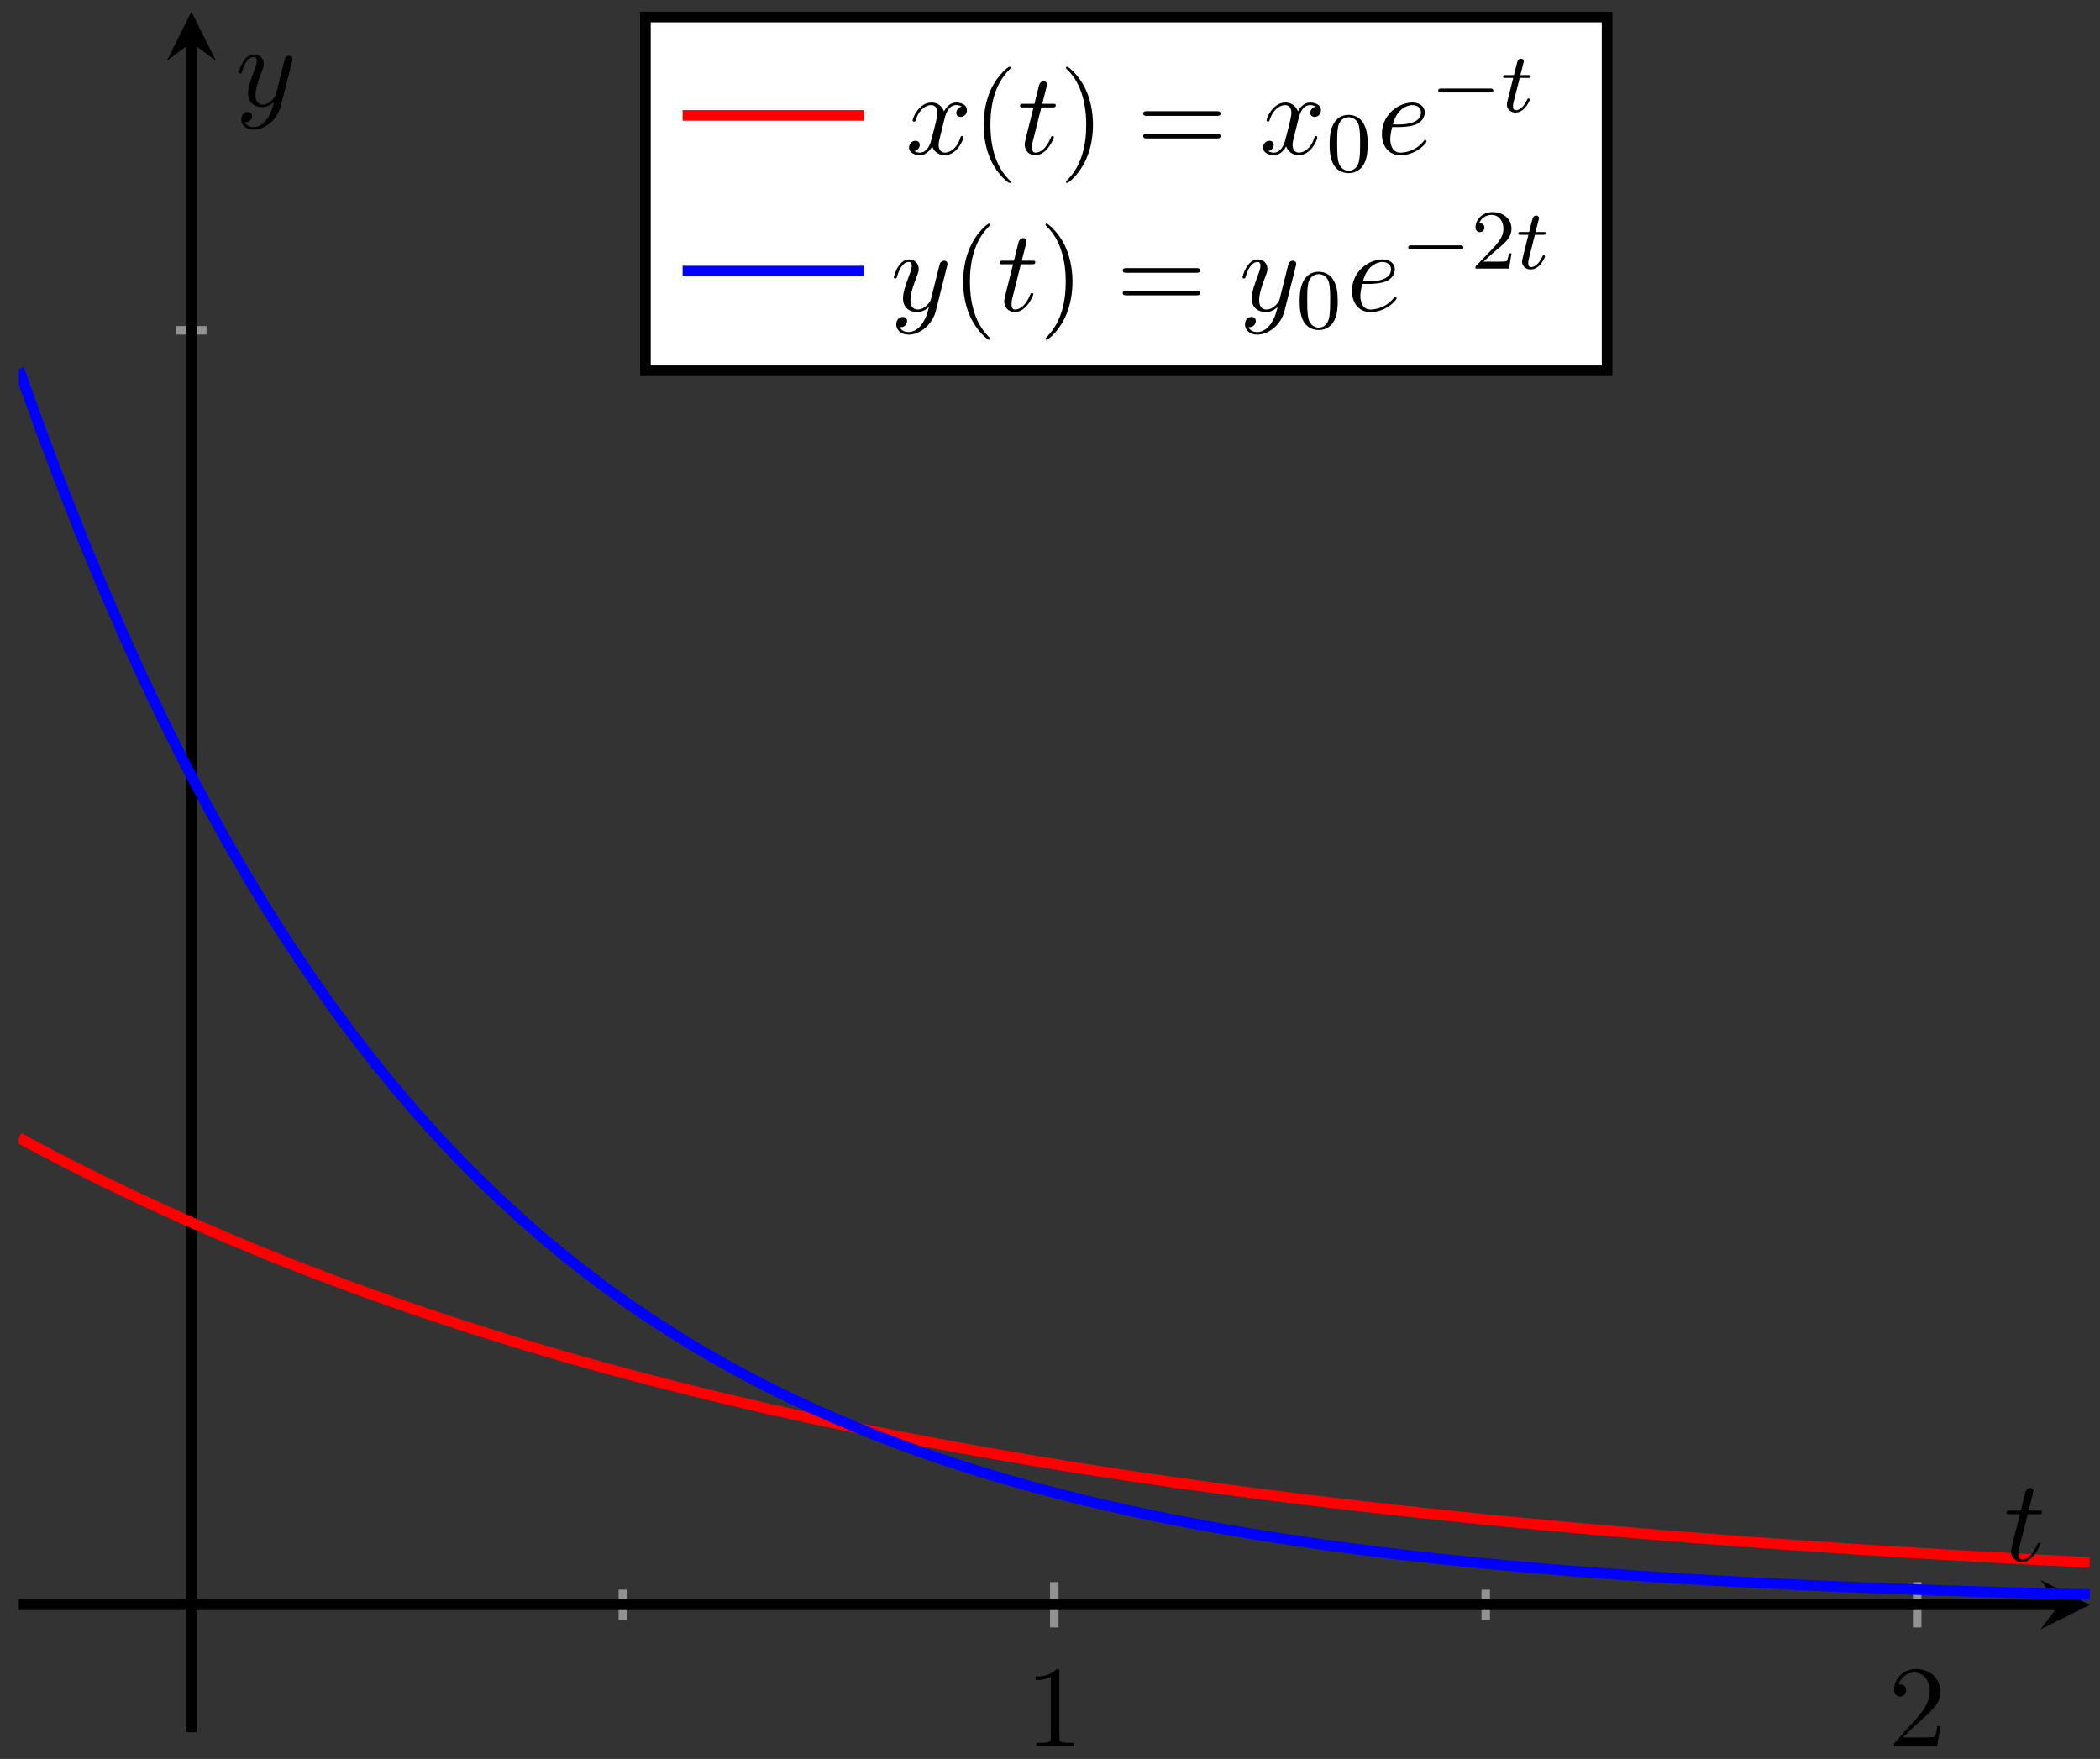 <svg xmlns="http://www.w3.org/2000/svg" xmlns:xlink="http://www.w3.org/1999/xlink" version="1.1" width="197" height="165" viewBox="0 0 197 165">
<rect x="0" y="0" width="197" height="165" fill="#333333" stroke="none"/>
<defs>
<path id="font_1_3" d="M.294 .64C.294 .664 .294 .666 .271 .666 .209 .602 .121 .602 .089 .602V.571C.109 .571 .168 .571 .22 .597V.079C.22 .043 .217 .031 .127 .031H.095V0C.13 .003 .217 .003 .257 .003 .297 .003 .384 .003 .419 0V.031H.387C.297 .031 .294 .042 .294 .079V.64Z"/>
<path id="font_1_4" d="M.127 .077 .233 .18C.389 .318 .449 .372 .449 .472 .449 .586 .359 .666 .237 .666 .124 .666 .05 .574 .05 .485 .05 .429 .1 .429 .103 .429 .12 .429 .155 .441 .155 .482 .155 .508 .137 .534 .102 .534 .094 .534 .092 .534 .089 .533 .112 .598 .166 .635 .224 .635 .315 .635 .358 .554 .358 .472 .358 .392 .308 .313 .253 .251L.061 .037C.05 .026 .05 .024 .05 0H.421L.449 .174H.424C.419 .144 .412 .1 .402 .085 .395 .077 .329 .077 .307 .077H.127Z"/>
<clipPath id="clip_2">
<path transform="matrix(1,0,0,-1,1.766,162.493)" d="M0 0H194.274V161.394H0Z"/>
</clipPath>
<path id="font_3_2" d="M.206 .4H.3C.32 .4 .33 .4 .33 .42 .33 .431 .32 .431 .302 .431H.214C.25 .572 .255 .592 .255 .598 .255 .615 .243 .625 .226 .625 .223 .625 .195 .624 .186 .589L.147 .431H.053C.033 .431 .023 .431 .023 .412 .023 .4 .031 .4 .051 .4H.139C.067 .116 .063 .099 .063 .081 .063 .027 .101-.011 .155-.011 .257-.011 .314 .135 .314 .143 .314 .153 .306 .153 .302 .153 .293 .153 .292 .15 .287 .139 .244 .035 .191 .011 .157 .011 .136 .011 .126 .024 .126 .057 .126 .081 .128 .088 .132 .105L.206 .4Z"/>
<path id="font_3_4" d="M.486 .381C.49 .395 .49 .397 .49 .404 .49 .422 .476 .431 .461 .431 .451 .431 .435 .425 .426 .41 .424 .405 .416 .374 .412 .356 .405 .33 .398 .303 .392 .276L.347 .096C.343 .081 .3 .011 .234 .011 .183 .011 .172 .055 .172 .092 .172 .138 .189 .2 .223 .288 .239 .329 .243 .34 .243 .36 .243 .405 .211 .442 .161 .442 .066 .442 .029 .297 .029 .288 .029 .278 .039 .278 .041 .278 .051 .278 .052 .28 .057 .296 .084 .39 .124 .42 .158 .42 .166 .42 .183 .42 .183 .388 .183 .363 .173 .337 .166 .318 .126 .212 .108 .155 .108 .108 .108 .019 .171-.011 .23-.011 .269-.011 .303 .006 .331 .034 .318-.018 .306-.067 .266-.12 .24-.154 .202-.183 .156-.183 .142-.183 .097-.18 .08-.141 .096-.141 .109-.141 .123-.129 .133-.12 .143-.107 .143-.088 .143-.057 .116-.053 .106-.053 .083-.053 .05-.069 .05-.118 .05-.168 .094-.205 .156-.205 .259-.205 .362-.114 .39-.001L.486 .381Z"/>
<path id="font_3_3" d="M.334 .302C.34 .328 .363 .42 .433 .42 .438 .42 .462 .42 .483 .407 .455 .402 .435 .377 .435 .353 .435 .337 .446 .318 .473 .318 .495 .318 .527 .336 .527 .376 .527 .428 .468 .442 .434 .442 .376 .442 .341 .389 .329 .366 .304 .432 .25 .442 .221 .442 .117 .442 .06 .313 .06 .288 .06 .278 .07 .278 .072 .278 .08 .278 .083 .28 .085 .289 .119 .395 .185 .42 .219 .42 .238 .42 .273 .411 .273 .353 .273 .322 .256 .255 .219 .115 .203 .053 .168 .011 .124 .011 .118 .011 .095 .011 .074 .024 .099 .029 .121 .05 .121 .078 .121 .105 .099 .113 .084 .113 .054 .113 .029 .087 .029 .055 .029 .009 .079-.011 .123-.011 .189-.011 .225 .059 .228 .065 .24 .028 .276-.011 .336-.011 .439-.011 .496 .118 .496 .143 .496 .153 .487 .153 .484 .153 .475 .153 .473 .149 .471 .142 .438 .035 .37 .011 .338 .011 .299 .011 .283 .043 .283 .077 .283 .099 .289 .121 .3 .165L.334 .302Z"/>
<path id="font_1_1" d="M.331-.24C.331-.237 .331-.235 .314-.218 .189-.092 .157 .097 .157 .25 .157 .424 .195 .598 .318 .723 .331 .735 .331 .737 .331 .74 .331 .747 .327 .75 .321 .75 .311 .75 .221 .682 .162 .555 .111 .445 .099 .334 .099 .25 .099 .172 .11 .051 .165-.062 .225-.185 .311-.25 .321-.25 .327-.25 .331-.247 .331-.24Z"/>
<path id="font_1_2" d="M.289 .25C.289 .328 .278 .449 .223 .562 .163 .685 .077 .75 .067 .75 .061 .75 .057 .746 .057 .74 .057 .737 .057 .735 .076 .717 .174 .618 .231 .459 .231 .25 .231 .079 .194-.097 .07-.223 .057-.235 .057-.237 .057-.24 .057-.246 .061-.25 .067-.25 .077-.25 .167-.182 .226-.055 .277 .055 .289 .166 .289 .25Z"/>
<path id="font_1_5" d="M.687 .327C.702 .327 .721 .327 .721 .347 .721 .367 .702 .367 .688 .367H.089C.075 .367 .056 .367 .056 .347 .056 .327 .075 .327 .09 .327H.687M.688 .133C.702 .133 .721 .133 .721 .153 .721 .173 .702 .173 .687 .173H.09C.075 .173 .056 .173 .056 .153 .056 .133 .075 .133 .089 .133H.688Z"/>
<path id="font_4_1" d="M.489 .319C.489 .426 .478 .491 .445 .555 .401 .643 .32 .665 .265 .665 .139 .665 .093 .571 .079 .543 .043 .47 .041 .371 .041 .319 .041 .253 .044 .152 .092 .072 .138-.002 .212-.021 .265-.021 .313-.021 .399-.006 .449 .093 .486 .165 .489 .254 .489 .319M.265 .007C.231 .007 .162 .023 .141 .128 .13 .185 .13 .279 .13 .331 .13 .4 .13 .47 .141 .525 .162 .627 .24 .637 .265 .637 .299 .637 .368 .62 .388 .529 .4 .474 .4 .399 .4 .331 .4 .272 .4 .182 .388 .126 .367 .021 .298 .007 .265 .007Z"/>
<path id="font_3_1" d="M.187 .231C.216 .231 .29 .233 .34 .254 .41 .284 .415 .343 .415 .357 .415 .401 .377 .442 .308 .442 .197 .442 .046 .345 .046 .17 .046 .068 .105-.011 .203-.011 .346-.011 .43 .095 .43 .107 .43 .113 .424 .12 .418 .12 .413 .12 .411 .118 .405 .11 .326 .011 .217 .011 .205 .011 .127 .011 .118 .095 .118 .127 .118 .139 .119 .17 .134 .231H.187M.14 .253C.179 .405 .282 .42 .308 .42 .355 .42 .382 .391 .382 .357 .382 .253 .222 .253 .181 .253H.14Z"/>
<path id="font_5_1" d="M.699 .227C.715 .227 .737 .227 .737 .25 .737 .273 .715 .273 .699 .273H.126C.11 .273 .088 .273 .088 .25 .088 .227 .11 .227 .126 .227H.699Z"/>
<path id="font_6_1" d="M.221 .398H.319C.338 .398 .35 .398 .35 .417 .35 .431 .337 .431 .32 .431H.229L.265 .573C.269 .588 .269 .592 .269 .593 .269 .614 .253 .624 .236 .624 .202 .624 .195 .597 .184 .553L.153 .431H.057C.038 .431 .025 .431 .025 .412 .025 .398 .038 .398 .055 .398H.145L.085 .158C.079 .133 .07 .098 .07 .084 .07 .024 .119-.01 .172-.01 .279-.01 .34 .131 .34 .143 .34 .154 .331 .156 .325 .156 .314 .156 .313 .152 .306 .137 .286 .089 .236 .018 .175 .018 .154 .018 .142 .032 .142 .065 .142 .084 .145 .095 .148 .108L.221 .398Z"/>
<path id="font_4_2" d="M.282 .204C.298 .219 .34 .252 .356 .266 .418 .323 .477 .378 .477 .469 .477 .588 .377 .665 .252 .665 .132 .665 .053 .574 .053 .485 .053 .436 .092 .429 .106 .429 .127 .429 .158 .444 .158 .482 .158 .534 .108 .534 .096 .534 .125 .607 .192 .632 .241 .632 .334 .632 .382 .553 .382 .469 .382 .365 .309 .289 .191 .168L.065 .038C.053 .027 .053 .025 .053 0H.448L.477 .179H.446C.443 .159 .435 .109 .423 .09 .417 .082 .341 .082 .325 .082H.147L.282 .204Z"/>
</defs>
<path transform="matrix(1,0,0,-1,1.766,162.493)" stroke-width=".797" stroke-linecap="butt" stroke-miterlimit="10" stroke-linejoin="miter" fill="none" stroke="#929292" d="M56.663 10.538V13.373M137.611 10.538V13.373"/>
<path transform="matrix(1,0,0,-1,1.766,162.493)" stroke-width=".797" stroke-linecap="butt" stroke-miterlimit="10" stroke-linejoin="miter" fill="none" stroke="#929292" d="M97.137 9.829V14.081M178.084 9.829V14.081"/>
<path transform="matrix(1,0,0,-1,1.766,162.493)" stroke-width=".797" stroke-linecap="butt" stroke-miterlimit="10" stroke-linejoin="miter" fill="none" stroke="#929292" d="M14.772 131.507H17.607"/>
<path transform="matrix(1,0,0,-1,1.766,162.493)" stroke-width=".797" stroke-linecap="butt" stroke-miterlimit="10" stroke-linejoin="miter" fill="none" stroke="#929292" d=""/>
<path transform="matrix(1,0,0,-1,1.766,162.493)" stroke-width=".996" stroke-linecap="butt" stroke-miterlimit="10" stroke-linejoin="miter" fill="none" stroke="#000000" d="M0 11.955H191.385"/>
<path transform="matrix(1,0,0,-1,193.155,150.538)" d="M2.889 0-1.734 2.311 0 0-1.734-2.311"/>
<path transform="matrix(1,0,0,-1,1.766,162.493)" stroke-width=".996" stroke-linecap="butt" stroke-miterlimit="10" stroke-linejoin="miter" fill="none" stroke="#000000" d="M16.189 0V158.505"/>
<path transform="matrix(0,-1,-1,-0,17.956,3.985)" d="M2.889 0-1.734 2.311 0 0-1.734-2.311"/>
<use data-text="1" xlink:href="#font_1_3" transform="matrix(10.909,0,0,-10.909,96.178,163.828)"/>
<use data-text="2" xlink:href="#font_1_4" transform="matrix(10.909,0,0,-10.909,177.127,163.828)"/>
<g clip-path="url(#clip_2)">
<path transform="matrix(1,0,0,-1,1.766,162.493)" stroke-width=".996" stroke-linecap="butt" stroke-miterlimit="10" stroke-linejoin="miter" fill="none" stroke="#ff0000" d="M0 55.76 1.962 54.711 3.925 53.687 5.887 52.687 7.849 51.712 9.812 50.76 11.774 49.831 13.736 48.924 15.699 48.038 17.661 47.18 19.623 46.336 21.586 45.515 23.548 44.711 25.51 43.926 27.473 43.162 29.435 42.412 31.397 41.684 33.36 40.97 35.322 40.278 37.284 39.599 39.247 38.936 41.209 38.29 43.171 37.658 45.134 37.045 47.096 36.442 49.058 35.858 51.021 35.284 52.983 34.724 54.945 34.179 56.907 33.648 58.87 33.128 60.832 32.622 62.794 32.127 64.757 31.642 66.719 31.173 68.681 30.71 70.644 30.262 72.606 29.824 74.568 29.397 76.531 28.977 78.493 28.572 80.455 28.17 82.418 27.783 84.38 27.406 86.342 27.033 88.305 26.674 90.267 26.319 92.229 25.978 94.192 25.641 96.154 25.314 98.116 24.991 100.079 24.679 102.041 24.375 104.003 24.077 105.966 23.79 107.928 23.503 109.89 23.227 111.853 22.957 113.815 22.696 115.777 22.438 117.74 22.186 119.702 21.942 121.664 21.702 123.627 21.469 125.589 21.239 127.551 21.017 129.514 20.802 131.476 20.59 133.438 20.382 135.401 20.181 137.363 19.984 139.325 19.79 141.288 19.603 143.25 19.421 145.212 19.241 147.175 19.065 149.137 18.897 151.099 18.731 153.062 18.567 155.024 18.408 156.986 18.254 158.949 18.104 160.911 17.956 162.873 17.813 164.836 17.673 166.798 17.537 168.76 17.4 170.723 17.271 172.685 17.142 174.647 17.02 176.61 16.898 178.572 16.78 180.534 16.665 182.497 16.551 184.459 16.443 186.421 16.335 188.383 16.228 190.346 16.127 192.308 16.027 194.27 15.93"/>
<path transform="matrix(1,0,0,-1,1.766,162.493)" stroke-width=".996" stroke-linecap="butt" stroke-miterlimit="10" stroke-linejoin="miter" fill="none" stroke="#0000ff" d="M0 127.876 1.962 122.391 3.925 117.165 5.887 112.184 7.849 107.442 9.812 102.924 11.774 98.618 13.736 94.518 15.699 90.611 17.661 86.906 19.623 83.354 21.586 79.982 23.548 76.756 25.51 73.693 27.473 70.771 29.435 67.988 31.397 65.338 33.36 62.811 35.322 60.402 37.284 58.108 39.247 55.925 41.209 53.842 43.171 51.86 45.134 49.971 47.096 48.176 49.058 46.458 51.021 44.825 52.983 43.27 54.945 41.786 56.907 40.372 58.87 39.026 60.832 37.752 62.794 36.523 64.757 35.366 66.719 34.254 68.681 33.197 70.644 32.194 72.606 31.238 74.568 30.321 76.531 29.459 78.493 28.627 80.455 27.835 82.418 27.087 84.38 26.372 86.342 25.689 88.305 25.036 90.267 24.413 92.229 23.831 94.192 23.263 96.154 22.728 98.116 22.223 100.079 21.732 102.041 21.274 104.003 20.83 105.966 20.412 107.928 20.007 109.89 19.63 111.853 19.267 113.815 18.921 115.777 18.591 117.74 18.277 119.702 17.978 121.664 17.693 123.627 17.421 125.589 17.163 127.551 16.916 129.514 16.681 131.476 16.458 133.438 16.245 135.401 16.042 137.363 15.848 139.325 15.664 141.288 15.488 143.25 15.321 145.212 15.162 147.175 15.01 149.137 14.866 151.099 14.728 153.062 14.597 155.024 14.472 156.986 14.353 158.949 14.239 160.911 14.131 162.873 14.028 164.836 13.93 166.798 13.836 168.76 13.747 170.723 13.663 172.685 13.582 174.647 13.505 176.61 13.431 178.572 13.362 180.534 13.295 182.497 13.232 184.459 13.171 186.421 13.114 188.383 13.059 190.346 13.007 192.308 12.957 194.27 12.909"/>
</g>
<use data-text="t" xlink:href="#font_3_2" transform="matrix(10.909,0,0,-10.909,187.97,146.404)"/>
<use data-text="y" xlink:href="#font_3_4" transform="matrix(10.909,0,0,-10.909,22.091,9.927)"/>
<path transform="matrix(1,0,0,-1,1.766,162.493)" d="M58.781 127.712H148.996V160.896H58.781Z" fill="#ffffff"/>
<path transform="matrix(1,0,0,-1,1.766,162.493)" stroke-width=".996" stroke-linecap="butt" stroke-miterlimit="10" stroke-linejoin="miter" fill="none" stroke="#000000" d="M58.781 127.712H148.996V160.896H58.781Z"/>
<path transform="matrix(1,0,0,-1,64.036,10.827)" stroke-width=".996" stroke-linecap="butt" stroke-miterlimit="10" stroke-linejoin="miter" fill="none" stroke="#ff0000" d="M0 0H8.504 17.008"/>
<use data-text="x" xlink:href="#font_3_3" transform="matrix(10.909,0,0,-10.909,84.961,14.439)"/>
<use data-text="(" xlink:href="#font_1_1" transform="matrix(10.909,0,0,-10.909,91.196,14.439)"/>
<use data-text="t" xlink:href="#font_3_2" transform="matrix(10.909,0,0,-10.909,95.439,14.439)"/>
<use data-text=")" xlink:href="#font_1_2" transform="matrix(10.909,0,0,-10.909,99.378,14.439)"/>
<use data-text="=" xlink:href="#font_1_5" transform="matrix(10.909,0,0,-10.909,106.633,14.439)"/>
<use data-text="x" xlink:href="#font_3_3" transform="matrix(10.909,0,0,-10.909,118.167,14.439)"/>
<use data-text="0" xlink:href="#font_4_1" transform="matrix(7.97,0,0,-7.97,124.402,16.076)"/>
<use data-text="e" xlink:href="#font_3_1" transform="matrix(10.909,0,0,-10.909,129.134,14.439)"/>
<use data-text="&#x2212;" xlink:href="#font_5_1" transform="matrix(7.97,0,0,-7.97,134.214,10.48)"/>
<use data-text="t" xlink:href="#font_6_1" transform="matrix(7.97,0,0,-7.97,140.8,10.48)"/>
<path transform="matrix(1,0,0,-1,64.036,25.427)" stroke-width=".996" stroke-linecap="butt" stroke-miterlimit="10" stroke-linejoin="miter" fill="none" stroke="#0000ff" d="M0 0H8.504 17.008"/>
<use data-text="y" xlink:href="#font_3_4" transform="matrix(10.909,0,0,-10.909,83.534,29.156)"/>
<use data-text="(" xlink:href="#font_1_1" transform="matrix(10.909,0,0,-10.909,89.274,29.156)"/>
<use data-text="t" xlink:href="#font_3_2" transform="matrix(10.909,0,0,-10.909,93.517,29.156)"/>
<use data-text=")" xlink:href="#font_1_2" transform="matrix(10.909,0,0,-10.909,97.456,29.156)"/>
<use data-text="=" xlink:href="#font_1_5" transform="matrix(10.909,0,0,-10.909,104.711,29.156)"/>
<use data-text="y" xlink:href="#font_3_4" transform="matrix(10.909,0,0,-10.909,116.245,29.156)"/>
<use data-text="0" xlink:href="#font_4_1" transform="matrix(7.97,0,0,-7.97,121.593,30.792)"/>
<use data-text="e" xlink:href="#font_3_1" transform="matrix(10.909,0,0,-10.909,126.326,29.156)"/>
<use data-text="&#x2212;" xlink:href="#font_5_1" transform="matrix(7.97,0,0,-7.97,131.405,25.197)"/>
<use data-text="2" xlink:href="#font_4_2" transform="matrix(7.97,0,0,-7.97,137.992,25.197)"/>
<use data-text="t" xlink:href="#font_6_1" transform="matrix(7.97,0,0,-7.97,142.226,25.197)"/>
</svg>

